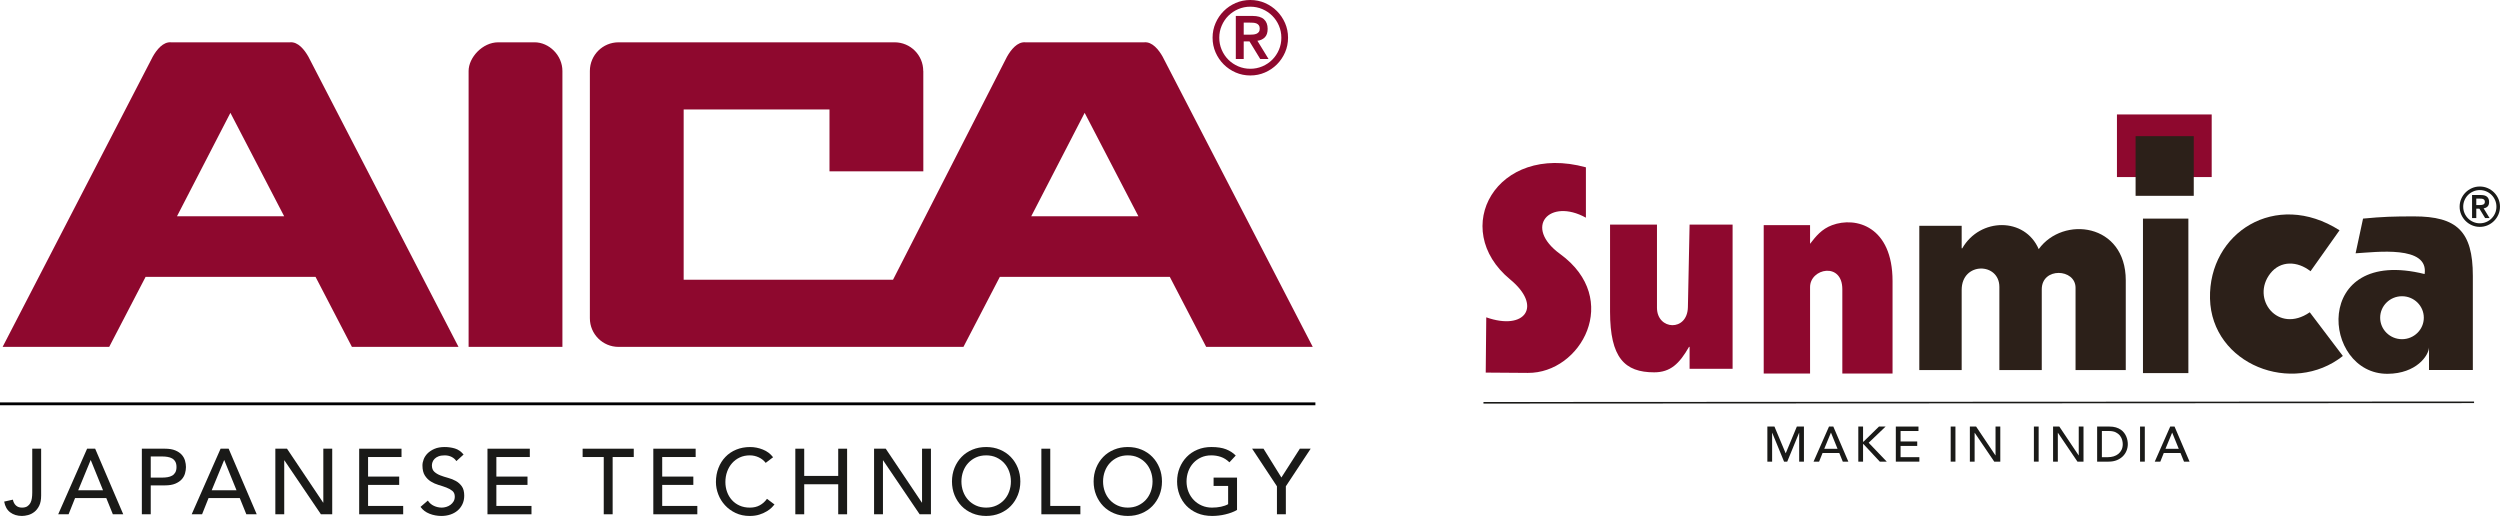 <svg xmlns="http://www.w3.org/2000/svg" id="Layer_1" viewBox="0 0 6329.82 1306.33"><defs><style>.cls-1,.cls-2,.cls-3,.cls-4,.cls-5,.cls-6{stroke-width:0px;}.cls-1,.cls-5{fill:#8e082e;}.cls-2,.cls-3{fill:#1a1a18;}.cls-3,.cls-4,.cls-5{fill-rule:evenodd;}.cls-7{stroke:#1a1a18;stroke-width:4px;}.cls-7,.cls-8{fill:none;stroke-miterlimit:22.93;}.cls-4,.cls-6{fill:#2c2019;}.cls-8{stroke:#000002;stroke-width:7.22px;}</style></defs><line class="cls-8" y1="1022.46" x2="3330.46" y2="1022.46"></line><path class="cls-3" d="M81.65,1136.06h22.51v118.68c0,10.47-1.61,19.05-4.9,25.69-3.3,6.64-7.39,11.88-12.33,15.71-4.9,3.83-10.19,6.47-15.83,7.95-5.63,1.5-10.8,2.25-15.47,2.25-11.74,0-21.63-3.02-29.7-9.05-8.04-5.98-13.16-15.1-15.36-27.28l22.04-4.93c1.27,6.24,3.84,11.17,7.74,14.75,3.9,3.63,9,5.4,15.27,5.4,5.61,0,10.1-1.1,13.49-3.27,3.35-2.19,5.98-5.05,7.86-8.56,1.87-3.53,3.13-7.55,3.74-12.11.61-4.51.93-9.12.93-13.82v-111.41Z"></path><path class="cls-3" d="M260.88,1241.36l-30.98-76.25h-.47l-31.42,76.25h62.87ZM220.53,1136.05h20.39l71.1,166.07h-26.3l-16.63-41.06h-79.05l-16.42,41.06h-26.28l73.18-166.07Z"></path><path class="cls-3" d="M381.67,1209.23h29.57c4.35,0,8.7-.37,13-1.05,4.3-.7,8.13-2.01,11.5-3.88,3.35-1.87,6.04-4.56,8.09-8.09,2.01-3.51,3.04-8.09,3.04-13.72s-1.03-10.19-3.04-13.71c-2.05-3.53-4.75-6.24-8.09-8.11-3.37-1.87-7.2-3.15-11.5-3.86-4.3-.7-8.66-1.07-13-1.07h-29.57v53.49h0ZM359.15,1136.05h58.41c10.64,0,19.38,1.45,26.28,4.35,6.87,2.88,12.32,6.54,16.27,10.99,4,4.49,6.81,9.49,8.35,15.03,1.56,5.54,2.36,10.92,2.36,16.06s-.8,10.52-2.36,16.06c-1.54,5.57-4.35,10.57-8.35,15.04-3.95,4.44-9.4,8.11-16.27,11.01-6.9,2.9-15.64,4.35-26.28,4.35h-35.89v73.18h-22.52v-166.07Z"></path><path class="cls-3" d="M598.87,1241.36l-30.98-76.25h-.47l-31.42,76.25h62.87ZM558.51,1136.05h20.39l71.1,166.07h-26.3l-16.62-41.06h-79.04l-16.42,41.06h-26.28l73.18-166.07Z"></path><polygon class="cls-3" points="697.14 1136.06 726.69 1136.06 818.17 1272.57 818.62 1272.57 818.62 1136.06 841.16 1136.06 841.16 1302.13 812.54 1302.13 720.11 1165.61 719.65 1165.61 719.65 1302.13 697.14 1302.13 697.14 1136.06"></polygon><polygon class="cls-3" points="909.41 1136.06 1016.6 1136.06 1016.6 1157.14 931.92 1157.14 931.92 1206.66 1010.73 1206.66 1010.73 1227.75 931.92 1227.75 931.92 1280.99 1020.83 1280.99 1020.83 1302.13 909.41 1302.13 909.41 1136.06"></polygon><path class="cls-3" d="M1083.22,1267.41c4.07,6.1,9.26,10.59,15.59,13.47,6.32,2.9,12.86,4.35,19.6,4.35,3.74,0,7.57-.58,11.48-1.76,3.9-1.17,7.46-2.92,10.66-5.28,3.23-2.36,5.83-5.24,7.88-8.68,2.01-3.46,3.04-7.44,3.04-11.97,0-6.41-2.03-11.29-6.1-14.66-4.07-3.35-9.09-6.15-15.12-8.44-6.01-2.27-12.58-4.46-19.71-6.54-7.11-2.13-13.68-5.05-19.71-8.81-6.01-3.76-11.03-8.79-15.1-15.13-4.07-6.34-6.1-14.92-6.1-25.69,0-4.84,1.05-9.98,3.15-15.48,2.13-5.47,5.43-10.48,9.96-15.01,4.56-4.53,10.39-8.32,17.49-11.39,7.1-3.04,15.67-4.56,25.67-4.56,9.07,0,17.77,1.27,26.05,3.74,8.3,2.52,15.55,7.6,21.82,15.27l-18.28,16.65c-2.83-4.39-6.8-7.91-11.97-10.57-5.17-2.66-11.03-3.97-17.61-3.97-6.24,0-11.43.82-15.59,2.45-4.14,1.64-7.46,3.74-9.95,6.32-2.51,2.59-4.25,5.37-5.29,8.34-1,2.97-1.52,5.71-1.52,8.2,0,7.04,2.03,12.44,6.1,16.2,4.07,3.74,9.12,6.81,15.12,9.14,6.01,2.34,12.61,4.45,19.69,6.34,7.13,1.88,13.7,4.49,19.71,7.86,6.03,3.34,11.08,7.9,15.15,13.61,4.04,5.71,6.08,13.56,6.08,23.57,0,7.97-1.52,15.15-4.56,21.58-3.06,6.41-7.18,11.8-12.32,16.18-5.17,4.39-11.27,7.74-18.28,10.1-7.04,2.34-14.57,3.51-22.51,3.51-10.64,0-20.74-1.87-30.25-5.63-9.56-3.74-17.14-9.52-22.77-17.34l18.54-15.95Z"></path><polygon class="cls-3" points="1234.25 1136.06 1341.45 1136.06 1341.45 1157.14 1256.77 1157.14 1256.77 1206.66 1335.59 1206.66 1335.59 1227.75 1256.77 1227.75 1256.77 1280.99 1345.69 1280.99 1345.69 1302.13 1234.25 1302.13 1234.25 1136.06"></polygon><polygon class="cls-3" points="1528.63 1157.15 1475.16 1157.15 1475.16 1136.06 1604.64 1136.06 1604.64 1157.15 1551.17 1157.15 1551.17 1302.11 1528.63 1302.11 1528.63 1157.15"></polygon><polygon class="cls-3" points="1654.14 1136.06 1761.34 1136.06 1761.34 1157.14 1676.65 1157.14 1676.65 1206.66 1755.47 1206.66 1755.47 1227.75 1676.65 1227.75 1676.65 1280.99 1765.57 1280.99 1765.57 1302.13 1654.14 1302.13 1654.14 1136.06"></polygon><path class="cls-3" d="M1938.67,1171.92c-4.7-6.1-10.64-10.78-17.83-14.08-7.18-3.27-14.64-4.9-22.28-4.9-9.38,0-17.86,1.75-25.46,5.26-7.58,3.51-14.05,8.35-19.45,14.43-5.4,6.1-9.58,13.28-12.56,21.46-2.97,8.23-4.44,17.03-4.44,26.4,0,8.77,1.38,17.05,4.21,24.88,2.83,7.81,6.87,14.71,12.21,20.62,5.31,5.94,11.8,10.66,19.47,14.08,7.65,3.44,16.32,5.17,26.03,5.17s17.91-1.94,25.08-5.87c7.2-3.9,13.3-9.37,18.3-16.41l19.01,14.31c-1.26,1.7-3.43,4.18-6.57,7.39-3.13,3.2-7.3,6.43-12.44,9.6-5.16,3.21-11.39,6.04-18.63,8.47-7.3,2.41-15.69,3.62-25.23,3.62-13.14,0-24.99-2.5-35.54-7.5-10.54-5-19.54-11.57-26.98-19.71-7.44-8.14-13.1-17.3-17-27.56-3.92-10.22-5.87-20.6-5.87-31.08,0-12.83,2.1-24.66,6.34-35.51,4.21-10.88,10.12-20.27,17.72-28.15,7.58-7.9,16.67-14.05,27.33-18.44,10.61-4.35,22.35-6.55,35.16-6.55,10.94,0,21.69,2.11,32.24,6.34,10.59,4.21,19.22,10.71,25.93,19.48l-18.76,14.28Z"></path><polygon class="cls-3" points="2013.7 1136.06 2036.21 1136.06 2036.21 1205 2122.3 1205 2122.3 1136.06 2144.81 1136.06 2144.81 1302.13 2122.3 1302.13 2122.3 1226.12 2036.21 1226.12 2036.21 1302.13 2013.7 1302.13 2013.7 1136.06"></polygon><polygon class="cls-3" points="2213.07 1136.06 2242.62 1136.06 2334.11 1272.57 2334.55 1272.57 2334.55 1136.06 2357.09 1136.06 2357.09 1302.13 2328.47 1302.13 2236.05 1165.61 2235.58 1165.61 2235.58 1302.13 2213.07 1302.13 2213.07 1136.06"></polygon><path class="cls-3" d="M2496.89,1285.22c9.51,0,18.12-1.76,25.81-5.29,7.65-3.51,14.22-8.22,19.69-14.16,5.47-5.96,9.68-12.96,12.65-21,2.97-8.05,4.49-16.6,4.49-25.69s-1.52-17.63-4.49-25.69c-2.97-8.02-7.18-15.04-12.65-20.98-5.47-5.94-12.04-10.68-19.69-14.22-7.69-3.51-16.3-5.26-25.81-5.26s-18.15,1.75-25.81,5.26c-7.67,3.53-14.24,8.28-19.68,14.22-5.49,5.94-9.7,12.96-12.67,20.98-2.97,8.07-4.47,16.62-4.47,25.69s1.5,17.65,4.47,25.69c2.97,8.04,7.18,15.03,12.67,21,5.45,5.94,12.02,10.66,19.68,14.16,7.67,3.53,16.27,5.29,25.81,5.29h0ZM2496.89,1306.33c-12.67,0-24.32-2.22-34.95-6.69-10.64-4.44-19.76-10.59-27.33-18.4-7.57-7.83-13.51-17.05-17.84-27.68-4.28-10.64-6.43-22.14-6.43-34.48s2.15-23.85,6.43-34.49c4.33-10.64,10.27-19.85,17.84-27.66,7.57-7.83,16.69-13.96,27.33-18.42,10.64-4.47,22.28-6.69,34.95-6.69s24.32,2.22,34.93,6.69c10.64,4.47,19.76,10.59,27.33,18.42,7.57,7.81,13.54,17.02,17.84,27.66,4.27,10.64,6.43,22.14,6.43,34.49s-2.15,23.85-6.43,34.48c-4.3,10.64-10.27,19.85-17.84,27.68-7.58,7.81-16.69,13.96-27.33,18.4-10.61,4.47-22.28,6.69-34.93,6.69Z"></path><polygon class="cls-3" points="2636.67 1136.06 2659.19 1136.06 2659.19 1280.99 2735.43 1280.99 2735.43 1302.13 2636.67 1302.13 2636.67 1136.06"></polygon><path class="cls-3" d="M2855.52,1285.22c9.52,0,18.12-1.76,25.81-5.29,7.64-3.51,14.21-8.22,19.68-14.16,5.47-5.96,9.68-12.96,12.64-21,2.97-8.05,4.49-16.6,4.49-25.69s-1.52-17.63-4.49-25.69c-2.97-8.02-7.18-15.04-12.64-20.98-5.47-5.94-12.04-10.68-19.68-14.22-7.69-3.51-16.3-5.26-25.81-5.26s-18.15,1.75-25.81,5.26c-7.67,3.53-14.24,8.28-19.68,14.22-5.49,5.94-9.7,12.96-12.67,20.98-2.97,8.07-4.47,16.62-4.47,25.69s1.5,17.65,4.47,25.69c2.97,8.04,7.18,15.03,12.67,21,5.45,5.94,12.02,10.66,19.68,14.16,7.67,3.53,16.28,5.29,25.81,5.29h0ZM2855.52,1306.33c-12.67,0-24.32-2.22-34.95-6.69-10.64-4.44-19.76-10.59-27.33-18.4-7.58-7.83-13.51-17.05-17.84-27.68-4.27-10.64-6.43-22.14-6.43-34.48s2.15-23.85,6.43-34.49c4.33-10.64,10.27-19.85,17.84-27.66,7.58-7.83,16.69-13.96,27.33-18.42,10.64-4.47,22.28-6.69,34.95-6.69s24.32,2.22,34.93,6.69c10.64,4.47,19.76,10.59,27.33,18.42,7.58,7.81,13.54,17.02,17.84,27.66,4.28,10.64,6.43,22.14,6.43,34.49s-2.15,23.85-6.43,34.48c-4.3,10.64-10.27,19.85-17.84,27.68-7.58,7.81-16.69,13.96-27.33,18.4-10.61,4.47-22.28,6.69-34.93,6.69Z"></path><path class="cls-3" d="M3132.06,1209.23v81.86c-4.1,2.51-8.68,4.7-13.84,6.57-5.14,1.88-10.52,3.49-16.06,4.8-5.57,1.35-11.2,2.31-16.91,2.94-5.71.63-11.05.93-16.06.93-14.08,0-26.64-2.33-37.64-7.01-11.03-4.73-20.34-11.03-27.91-19.01-7.58-8-13.37-17.23-17.35-27.8-4-10.56-5.98-21.69-5.98-33.43,0-12.35,2.15-23.85,6.43-34.49,4.33-10.64,10.27-19.85,17.84-27.66,7.58-7.83,16.69-13.96,27.33-18.42,10.64-4.47,22.28-6.69,34.95-6.69,15.32,0,27.82,1.92,37.5,5.75,9.7,3.83,17.84,9.09,24.41,15.83l-15.95,17.14c-6.87-6.59-14.16-11.15-21.81-13.73-7.67-2.59-15.71-3.88-24.15-3.88-9.54,0-18.15,1.75-25.81,5.26-7.67,3.53-14.24,8.28-19.68,14.22-5.49,5.94-9.7,12.96-12.67,20.98-2.97,8.07-4.47,16.62-4.47,25.69s1.66,18.09,4.91,26.16c3.29,8.07,7.83,15.06,13.61,21,5.8,5.94,12.6,10.59,20.41,13.94,7.81,3.39,16.34,5.05,25.58,5.05,7.97,0,15.5-.73,22.63-2.22,7.1-1.48,13.16-3.65,18.17-6.45v-46.23h-36.8v-21.09h59.34Z"></path><polygon class="cls-3" points="3233.13 1231.27 3170.28 1136.06 3199.14 1136.06 3244.4 1209.01 3291.09 1136.06 3318.52 1136.06 3255.67 1231.27 3255.67 1302.11 3233.13 1302.11 3233.13 1231.27"></polygon><path class="cls-5" d="M1353.57,107.13h-92.19c-39.65,0-74.91,38.41-74.91,72.64v698.53h237.52V179.77c0-40.02-34.02-72.64-70.42-72.64Z"></path><path class="cls-5" d="M734.14,107.13h-300.69c-20.57-1.97-36.99,19.1-46.78,36.54L6.63,878.3h269.85l92.14-177.27h430.33l92.09,177.27h269.87L780.88,143.67c-9.82-17.44-26.23-38.51-46.74-36.54h0ZM448.11,547.58l135.25-261.9,136.12,261.9h-271.37Z"></path><path class="cls-5" d="M2943.83,143.68c-9.8-17.44-26.25-38.51-46.8-36.54h-300.67c-20.51-1.96-36.97,19.11-46.74,36.54l-288.58,564.65h-530.05v-431.25h369.22v156.71h237.61l-.07-253.62-.17-.49c0-40.08-32.47-72.55-72.52-72.55h-698.92c-40.12,0-72.62,32.47-72.62,72.55v626.12c0,40.02,32.5,72.5,72.57,72.5h873.32l92.09-177.25h430.38l92.09,177.25h269.87l-380.02-734.63h0ZM2611.01,547.6l135.26-261.93,136.09,261.93h-271.35Z"></path><path class="cls-5" d="M3149,87.83h14.63c3.09,0,6.18-.14,9.24-.4,3.09-.23,5.87-.89,8.37-1.92,2.45-1.03,4.47-2.57,6.03-4.63,1.52-2.06,2.29-4.89,2.29-8.46s-.78-6.44-2.29-8.46c-1.56-2.06-3.58-3.63-6.03-4.65-2.51-1.03-5.28-1.62-8.37-1.78-3.06-.19-6.15-.28-9.24-.28h-14.63v30.58h0ZM3128.98,40.33h42.08c13.21,0,22.91,2.83,29.15,8.46,6.27,5.66,9.4,13.79,9.4,24.41,0,9.58-2.48,16.79-7.39,21.58-4.94,4.79-11.11,7.6-18.59,8.46l28.27,46.23h-21.06l-27.22-44.68h-14.63v44.68h-20.01V40.33h0ZM3087.11,95.53c0-10.78,2.03-20.95,6.15-30.56,4.12-9.58,9.72-17.93,16.83-25.04,7.1-7.1,15.46-12.72,25.04-16.83,9.58-4.09,19.78-6.15,30.56-6.15s20.97,2.06,30.56,6.15c9.61,4.12,17.93,9.73,25.04,16.83,7.1,7.1,12.72,15.46,16.83,25.04,4.09,9.61,6.15,19.78,6.15,30.56s-2.06,21-6.15,30.58c-4.12,9.59-9.73,17.91-16.83,25.02-7.11,7.13-15.43,12.72-25.04,16.83-9.59,4.12-19.76,6.15-30.56,6.15s-20.98-2.03-30.56-6.15c-9.58-4.12-17.93-9.7-25.04-16.83-7.11-7.1-12.72-15.43-16.83-25.02-4.12-9.58-6.15-19.78-6.15-30.58h0ZM3070.16,95.53c0-13.16,2.51-25.56,7.58-37.11,5.05-11.55,11.9-21.67,20.55-30.3,8.63-8.65,18.76-15.49,30.3-20.54,11.55-5.03,23.92-7.58,37.11-7.58s25.56,2.55,37.1,7.58c11.58,5.05,21.68,11.9,30.33,20.54,8.63,8.63,15.48,18.76,20.55,30.3,5.02,11.55,7.55,23.94,7.55,37.11s-2.52,25.56-7.55,37.13c-5.08,11.55-11.92,21.65-20.55,30.3-8.65,8.65-18.75,15.5-30.33,20.55-11.54,5.05-23.94,7.56-37.1,7.56s-25.56-2.51-37.11-7.56c-11.54-5.05-21.67-11.9-30.3-20.55-8.65-8.65-15.5-18.75-20.55-30.3-5.07-11.57-7.58-23.92-7.58-37.13Z"></path><line class="cls-7" x1="3756.02" y1="1019.86" x2="6264.15" y2="1018.61"></line><polygon class="cls-3" points="4474.83 1080.01 4492.78 1080.01 4521.01 1147.26 4521.51 1147.26 4549.5 1080.01 4567.44 1080.01 4567.44 1168.85 4555.38 1168.85 4555.38 1095.82 4555.15 1095.82 4525.15 1168.85 4517.12 1168.85 4487.13 1095.82 4486.88 1095.82 4486.88 1168.85 4474.83 1168.85 4474.83 1080.01"></polygon><path class="cls-3" d="M4652.52,1136.34l-16.57-40.79h-.25l-16.81,40.79h33.63ZM4630.93,1080.01h10.91l38.04,88.84h-14.06l-8.91-21.96h-42.29l-8.78,21.96h-14.06l39.15-88.84Z"></path><polygon class="cls-3" points="4705.09 1080.01 4717.14 1080.01 4717.14 1118.39 4718.14 1118.39 4757.43 1080.01 4774.22 1080.01 4731.32 1121.03 4777.13 1168.85 4759.55 1168.85 4718.14 1124.42 4717.14 1124.42 4717.14 1168.85 4705.09 1168.85 4705.09 1080.01"></polygon><polygon class="cls-3" points="4800.08 1080.01 4857.42 1080.01 4857.42 1091.29 4812.12 1091.29 4812.12 1117.78 4854.28 1117.78 4854.28 1129.06 4812.12 1129.06 4812.12 1157.54 4859.69 1157.54 4859.69 1168.85 4800.08 1168.85 4800.08 1080.01"></polygon><rect class="cls-2" x="4938.99" y="1079.99" width="12.05" height="88.84"></rect><polygon class="cls-3" points="4987.56 1080.01 5003.37 1080.01 5052.31 1153.04 5052.55 1153.04 5052.55 1080.01 5064.61 1080.01 5064.61 1168.85 5049.3 1168.85 4999.85 1095.82 4999.6 1095.82 4999.6 1168.85 4987.56 1168.85 4987.56 1080.01"></polygon><rect class="cls-2" x="5149.67" y="1079.99" width="12.04" height="88.84"></rect><polygon class="cls-3" points="5198.24 1080.01 5214.05 1080.01 5262.99 1153.04 5263.23 1153.04 5263.23 1080.01 5275.29 1080.01 5275.29 1168.85 5259.98 1168.85 5210.53 1095.82 5210.28 1095.82 5210.28 1168.85 5198.24 1168.85 5198.24 1080.01"></polygon><path class="cls-3" d="M5321.84,1157.55h15.19c5.09,0,9.93-.69,14.48-2.06,4.57-1.38,8.57-3.45,11.98-6.22,3.42-2.77,6.15-6.2,8.15-10.35,2.02-4.14,3.03-8.98,3.03-14.49,0-2.85-.46-6.18-1.39-9.97-.93-3.81-2.66-7.43-5.22-10.86-2.55-3.44-6.08-6.34-10.59-8.73-4.52-2.38-10.37-3.58-17.58-3.58h-18.06v66.25h0ZM5309.78,1080.01h31.01c6.28,0,11.77.7,16.5,2.12,4.73,1.43,8.82,3.32,12.3,5.72,3.47,2.38,6.35,5.12,8.67,8.21,2.29,3.1,4.12,6.28,5.44,9.54,1.35,3.25,2.32,6.52,2.9,9.8.59,3.26.87,6.26.87,9.03,0,5.69-1.05,11.18-3.14,16.5-2.09,5.31-5.19,10.04-9.28,14.18-4.1,4.14-9.18,7.46-15.26,9.98-6.05,2.5-13.07,3.75-21.01,3.75h-29v-88.83Z"></path><rect class="cls-2" x="5418.46" y="1080.01" width="12.04" height="88.84"></rect><path class="cls-3" d="M5516.46,1136.34l-16.57-40.79h-.25l-16.81,40.79h33.63ZM5494.87,1080.01h10.91l38.04,88.84h-14.06l-8.91-21.96h-42.29l-8.78,21.96h-14.06l39.15-88.84Z"></path><path class="cls-4" d="M5161.85,630.8c-34.91-81.38-148.75-80.3-193.56-2.03h-1.46v-57.07h-107.29v365.22h107.29v-202.95c0-71.5,95.44-70.07,95.44-7.53v210.49h107.33v-204.39c0-56.7,85.54-52.73,85.54-3.88v208.27h127.15v-227.13c0-144.98-158.98-164.13-220.44-78.99Z"></path><path class="cls-4" d="M5748.48,692.08c25.68-32.7,68.52-31.47,101.6-5.33l73.46-103.66c-161.99-103.25-331.84,6.5-327.97,172.94,3.97,166.57,208.66,246.58,336.39,145.27l-83.79-110.62c-80.54,55.74-150.3-34.23-99.69-98.6Z"></path><rect class="cls-6" x="5425.84" y="553.49" width="114.96" height="391.16"></rect><path class="cls-4" d="M6081.67,858.8c-30.5,0-55.27-24.38-55.27-54.39s24.78-54.37,55.27-54.37,55.25,24.28,55.25,54.37-24.77,54.39-55.25,54.39h0ZM6112.04,547.89c-51.47,0-79.05.76-128.99,5.59l-18.83,87.88c52.05-3,185.63-20.99,174.75,52.53-287.33-71.68-260.59,254.13-93.5,252.57,72.5-.55,103.93-46.24,104.6-66.97v57.31h110.99v-238.24c0-113.35-40.72-150.68-149.02-150.68Z"></path><rect class="cls-1" x="5359.96" y="289.79" width="239.89" height="158.51"></rect><rect class="cls-6" x="5407.17" y="344.74" width="147.27" height="151.07"></rect><path class="cls-5" d="M4386.81,933.81h-108.89v-55.53h-1.45c-24.59,42.95-47.23,64.44-88.26,64.44-74.5,0-111.67-36.67-111.67-153.57v-220.48h118.81v210.51c0,56.97,77.06,61.34,78.29-1.55l4.28-208.96h108.89v365.14h0ZM4791.78,945.69h-127.14v-213.35c0-69.87-81.7-52.85-81.7-5.44v218.79h-117.35v-375.66h117.35v47.32c14.55-18.85,29.32-37.42,55.66-47.21,60.67-22.65,153.19,3.38,153.19,141.48v234.07h0ZM3761.75,943.38l106.53.79c134.64,1.06,238.64-186.95,81.97-300.97-94.35-68.61-26.79-142.82,65.15-92.04v-127.53c-226.76-62.33-347.24,155.69-191.72,283.93,82.84,68.33,37.16,130.53-60.58,95.9l-1.35,139.93Z"></path><path class="cls-3" d="M6269.78,519.22h7.83c1.65,0,3.3-.07,4.94-.21,1.65-.12,3.14-.48,4.48-1.02,1.32-.55,2.39-1.38,3.23-2.48.81-1.1,1.22-2.61,1.22-4.53s-.41-3.44-1.22-4.53c-.84-1.1-1.91-1.94-3.23-2.49-1.34-.55-2.83-.86-4.48-.95-1.64-.1-3.29-.15-4.94-.15h-7.83v16.36h0ZM6259.07,493.8h22.51c7.07,0,12.26,1.51,15.6,4.53,3.35,3.02,5.03,7.38,5.03,13.06,0,5.13-1.33,8.98-3.95,11.54-2.64,2.56-5.94,4.06-9.94,4.53l15.12,24.73h-11.27l-14.56-23.9h-7.83v23.9h-10.71v-58.38h0ZM6236.67,523.33c0-5.77,1.08-11.21,3.29-16.35,2.2-5.13,5.2-9.59,9.01-13.4,3.8-3.8,8.27-6.81,13.4-9.01,5.13-2.19,10.58-3.29,16.34-3.29s11.22,1.1,16.35,3.29c5.14,2.2,9.59,5.2,13.4,9.01,3.8,3.8,6.81,8.26,9.01,13.4,2.19,5.14,3.29,10.58,3.29,16.35s-1.1,11.23-3.29,16.36c-2.2,5.13-5.2,9.58-9.01,13.38-3.8,3.81-8.25,6.8-13.4,9.01-5.13,2.2-10.57,3.29-16.35,3.29s-11.22-1.09-16.34-3.29c-5.13-2.2-9.59-5.19-13.4-9.01-3.8-3.8-6.8-8.26-9.01-13.38-2.2-5.13-3.29-10.58-3.29-16.36h0ZM6227.6,523.33c0-7.04,1.34-13.67,4.05-19.85,2.7-6.18,6.37-11.59,10.99-16.21,4.62-4.63,10.03-8.29,16.21-10.99,6.18-2.69,12.8-4.05,19.85-4.05s13.67,1.37,19.85,4.05c6.19,2.7,11.59,6.37,16.22,10.99,4.61,4.62,8.28,10.03,10.99,16.21,2.69,6.18,4.04,12.81,4.04,19.85s-1.35,13.67-4.04,19.86c-2.71,6.18-6.38,11.58-10.99,16.21-4.63,4.63-10.03,8.29-16.22,10.99-6.18,2.7-12.81,4.04-19.85,4.04s-13.67-1.34-19.85-4.04c-6.18-2.7-11.59-6.37-16.21-10.99-4.63-4.63-8.29-10.03-10.99-16.21-2.72-6.19-4.05-12.8-4.05-19.86Z"></path></svg>